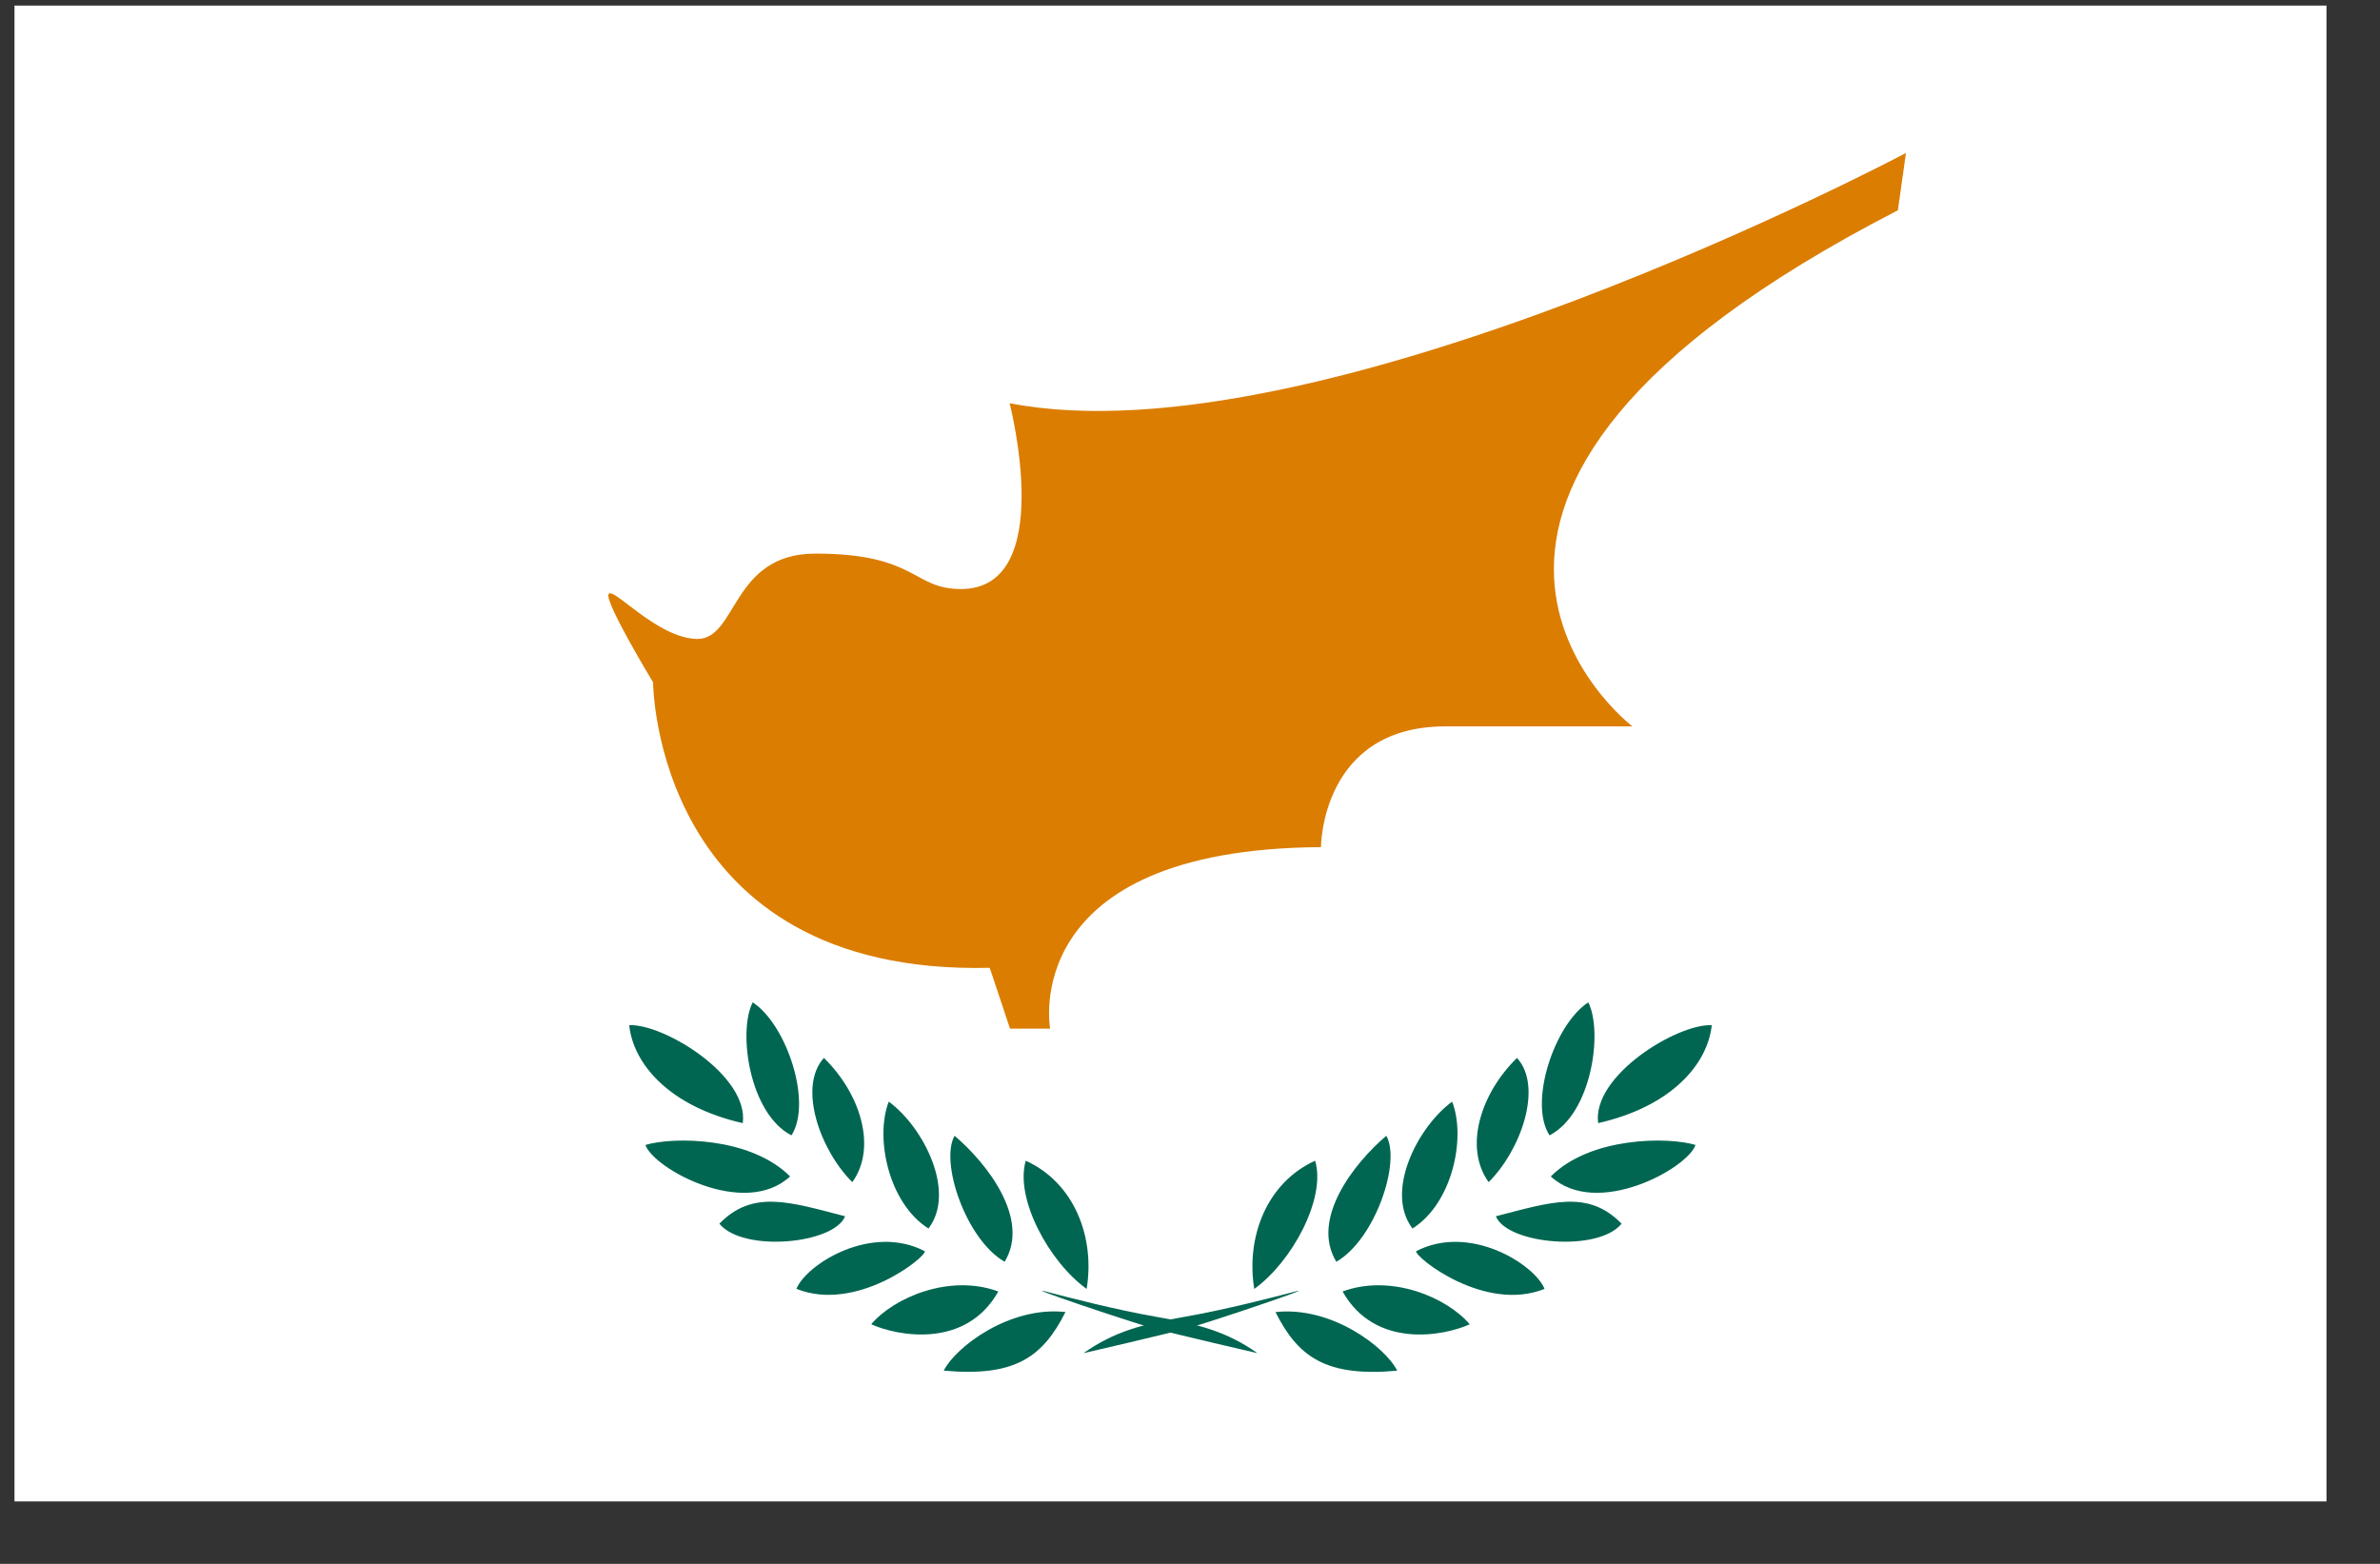 <svg width="35" height="23" viewBox="0 0 35 23" fill="none" xmlns="http://www.w3.org/2000/svg">
<rect x="0" y="0" width="35" height="23" fill="#333333" stroke="none"/>
<g clip-path="url(#clip0_1_6011)">
<path d="M0.213 0.082H34.213V22.082H0.213V0.082Z" fill="white"/>
<path d="M9.604 10.034C9.604 10.034 9.617 14.35 14.555 14.234L14.853 15.128H15.443C15.443 15.128 14.953 12.485 19.426 12.459C19.426 12.459 19.426 10.683 21.256 10.683H24.006C24.006 10.683 19.632 7.351 27.91 3.093L28.029 2.25C28.029 2.25 19.42 6.817 14.847 5.93C14.847 5.93 15.556 8.663 14.131 8.663C13.415 8.663 13.488 8.142 11.99 8.142C10.751 8.142 10.844 9.41 10.247 9.397C9.657 9.384 9.001 8.606 8.948 8.741C8.902 8.876 9.604 10.034 9.604 10.034Z" fill="#DB7D00"/>
<path d="M15.934 19.901C16.391 19.58 16.795 19.477 17.418 19.367C18.041 19.258 18.704 19.084 19.049 18.994C19.393 18.904 17.875 19.419 17.491 19.528C17.107 19.631 15.934 19.901 15.934 19.901ZM18.445 18.956C18.32 18.19 18.631 17.392 19.34 17.071C19.506 17.624 18.996 18.563 18.445 18.956ZM19.652 18.557C19.267 17.926 19.917 17.103 20.387 16.704C20.606 17.09 20.222 18.229 19.652 18.557ZM20.772 18.068C20.361 17.528 20.845 16.576 21.355 16.202C21.561 16.73 21.362 17.695 20.772 18.068ZM21.892 17.386C21.521 16.871 21.779 16.074 22.309 15.559C22.694 15.984 22.369 16.91 21.892 17.386ZM22.787 16.698C22.475 16.215 22.86 15.064 23.357 14.742C23.575 15.167 23.41 16.376 22.787 16.698ZM23.502 16.518C23.41 15.823 24.656 15.057 25.173 15.077C25.113 15.649 24.583 16.273 23.502 16.518ZM22.806 17.302C23.39 16.717 24.53 16.717 24.934 16.839C24.821 17.18 23.483 17.926 22.806 17.302Z" fill="#006651"/>
<path d="M21.998 17.888C22.82 17.675 23.357 17.495 23.847 17.997C23.502 18.422 22.164 18.299 21.998 17.888ZM20.825 18.402C21.614 17.991 22.568 18.595 22.714 18.956C21.832 19.309 20.812 18.492 20.825 18.402ZM19.744 18.994C20.46 18.73 21.282 19.084 21.614 19.477C21.229 19.65 20.222 19.843 19.744 18.994ZM18.757 19.297C19.579 19.206 20.374 19.811 20.547 20.159C19.493 20.255 19.088 19.953 18.757 19.297ZM18.492 19.901C18.035 19.58 17.63 19.477 17.007 19.367C16.384 19.258 15.722 19.084 15.377 18.994C15.026 18.904 16.55 19.419 16.934 19.528C17.319 19.631 18.492 19.901 18.492 19.901ZM15.98 18.956C16.106 18.19 15.794 17.392 15.085 17.071C14.92 17.624 15.43 18.563 15.98 18.956ZM14.774 18.557C15.158 17.926 14.509 17.103 14.038 16.704C13.819 17.09 14.204 18.229 14.774 18.557ZM13.654 18.068C14.065 17.528 13.581 16.576 13.07 16.202C12.865 16.73 13.064 17.695 13.654 18.068ZM12.534 17.386C12.905 16.871 12.646 16.074 12.116 15.559C11.732 15.984 12.056 16.91 12.534 17.386ZM11.639 16.698C11.95 16.215 11.566 15.064 11.069 14.742C10.85 15.167 11.016 16.376 11.639 16.698ZM10.923 16.518C11.016 15.823 9.77 15.057 9.253 15.077C9.313 15.649 9.843 16.273 10.923 16.518ZM11.619 17.302C11.036 16.717 9.896 16.717 9.492 16.839C9.604 17.18 10.943 17.926 11.619 17.302Z" fill="#006651"/>
<path d="M12.428 17.888C11.606 17.675 11.069 17.495 10.579 17.997C10.923 18.422 12.262 18.299 12.428 17.888ZM13.601 18.402C12.812 17.991 11.858 18.595 11.712 18.955C12.593 19.309 13.614 18.492 13.601 18.402ZM14.681 18.994C13.965 18.73 13.143 19.084 12.812 19.476C13.197 19.65 14.204 19.843 14.681 18.994ZM15.669 19.296C14.847 19.206 14.052 19.811 13.879 20.158C14.933 20.255 15.337 19.953 15.669 19.296Z" fill="#006651"/>
</g>
<defs>
<clipPath id="clip0_1_6011">
<rect width="34" height="22" fill="white" transform="translate(0.213 0.082)"/>
</clipPath>
</defs>
</svg>
